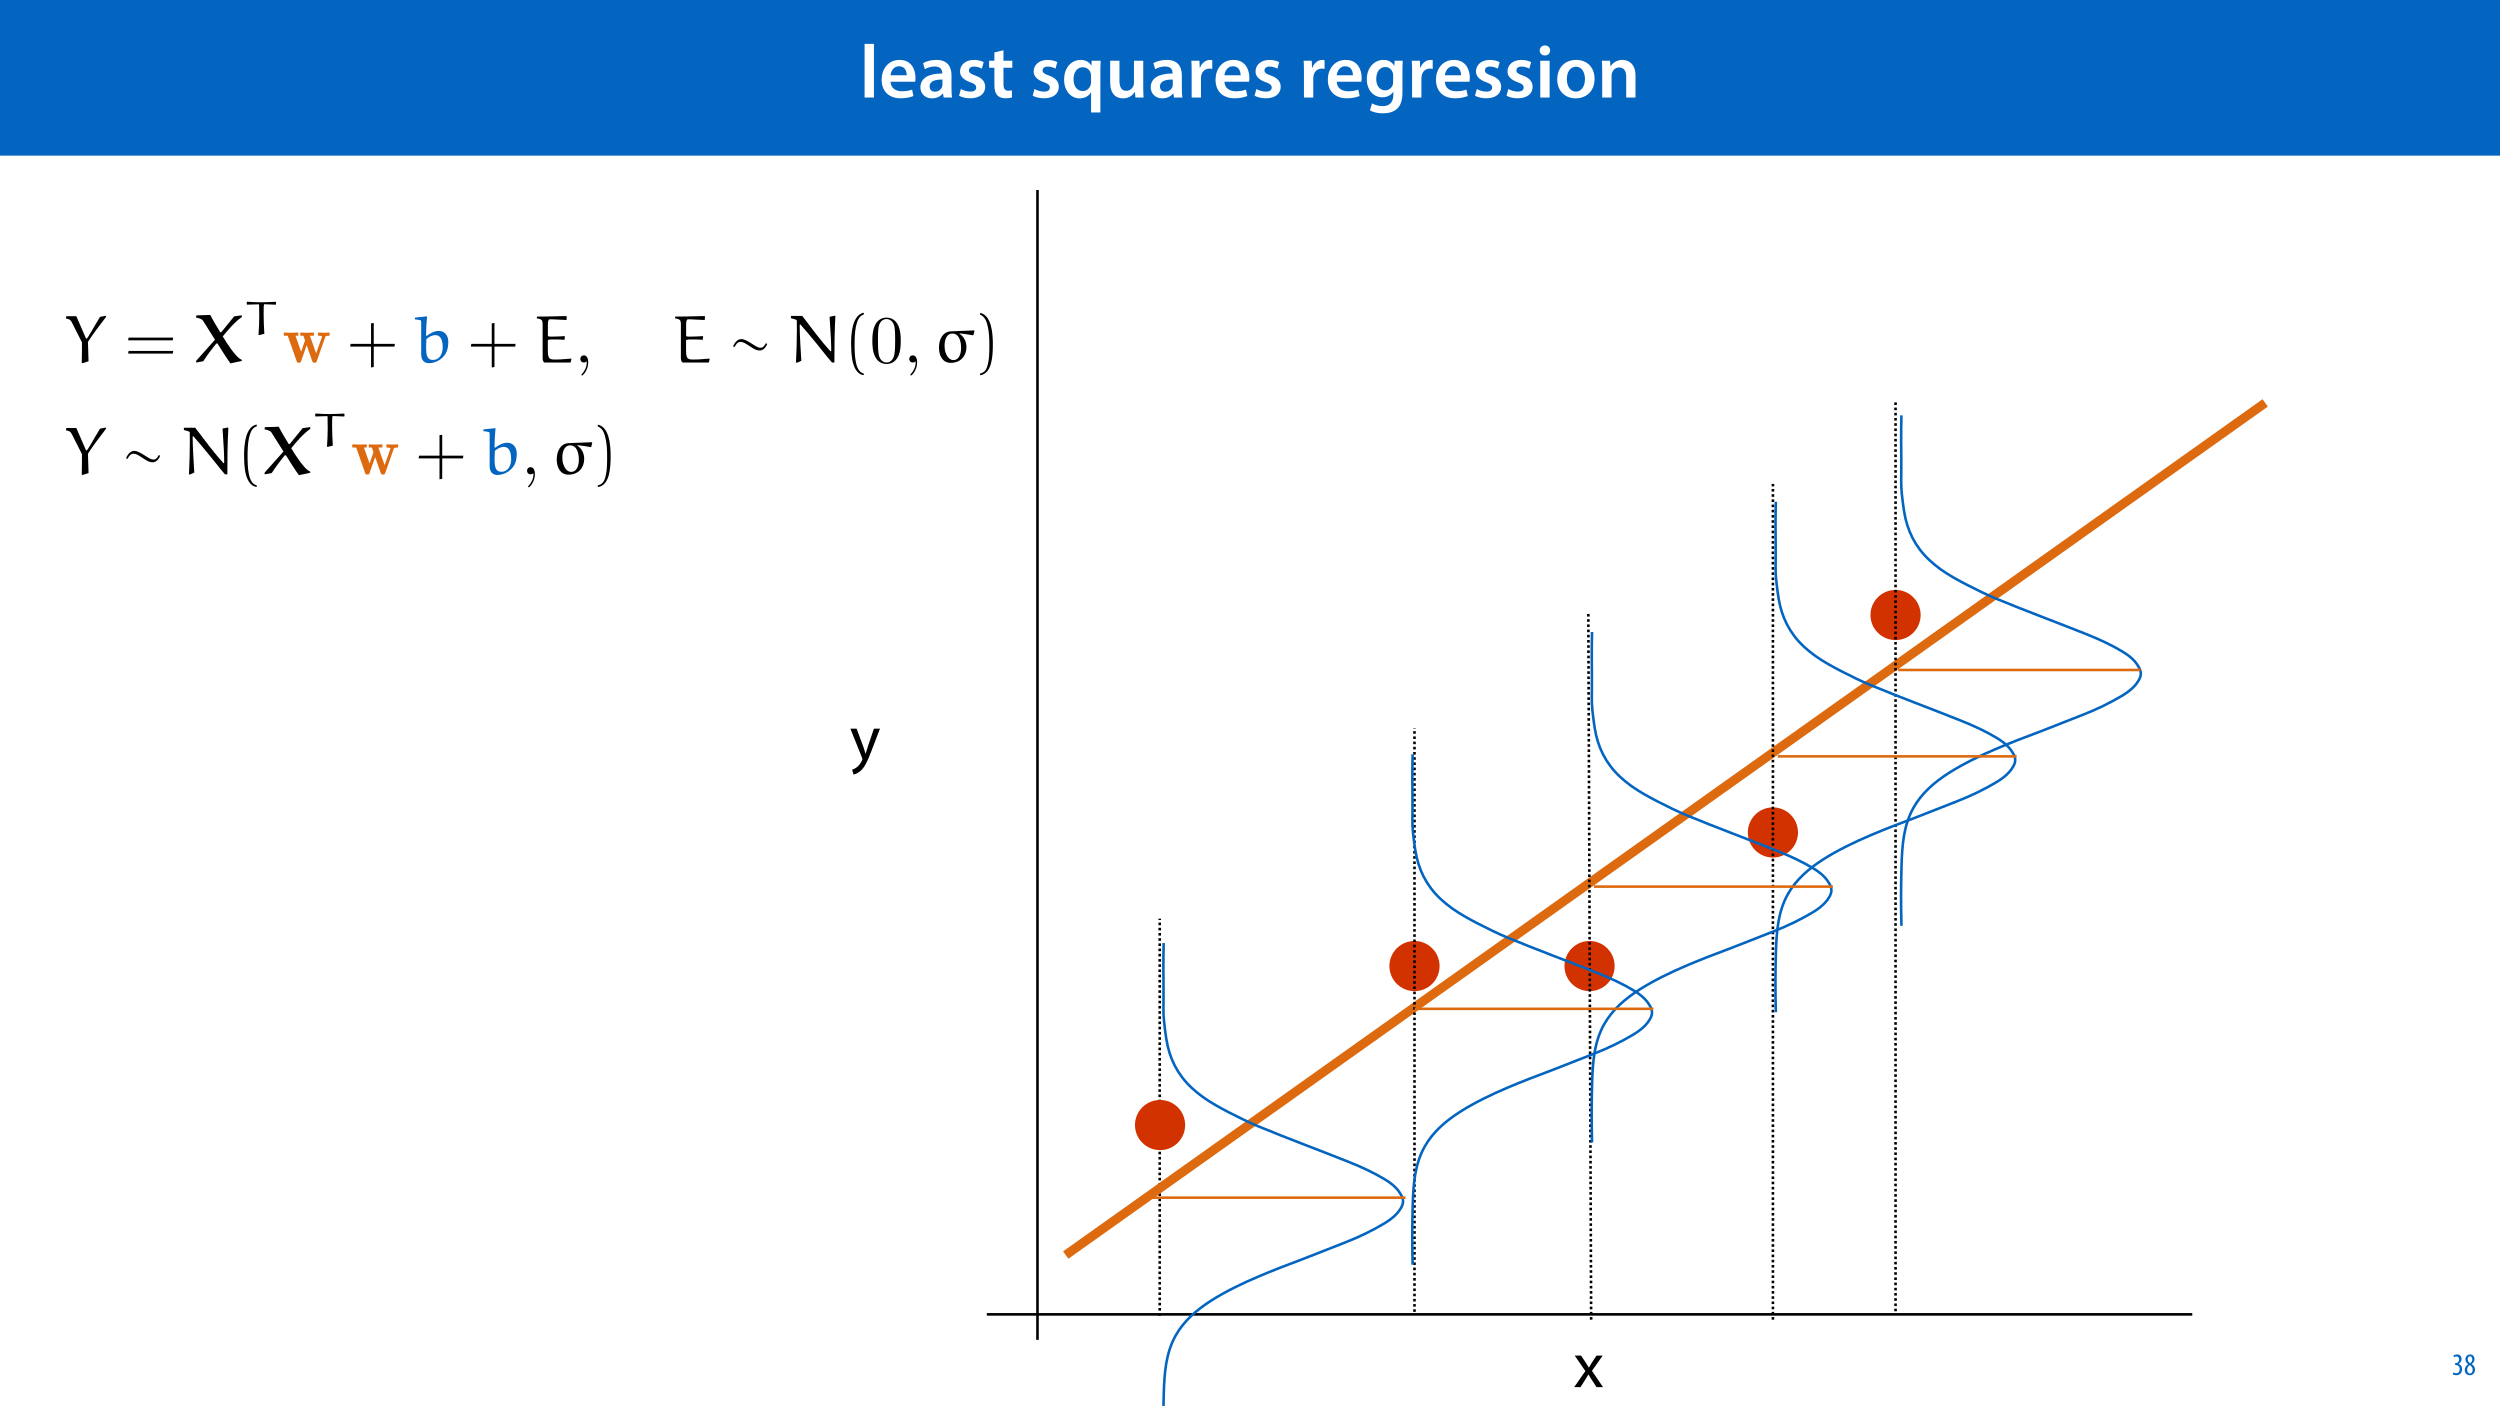 <?xml version="1.0" encoding="UTF-8"?>
<svg xmlns="http://www.w3.org/2000/svg" xmlns:xlink="http://www.w3.org/1999/xlink" width="1920pt" height="1080pt" viewBox="0 0 1920 1080" version="1.1">
<defs>
<g>
<symbol overflow="visible" id="glyph0-0">
<path style="stroke:none;" d="M 0 0 L 29 0 L 29 -40.594 L 0 -40.594 Z M 14.5 -22.906 L 4.641 -37.703 L 24.359 -37.703 Z M 16.234 -20.297 L 26.094 -35.094 L 26.094 -5.516 Z M 4.641 -2.906 L 14.5 -17.688 L 24.359 -2.906 Z M 2.906 -35.094 L 12.766 -20.297 L 2.906 -5.516 Z M 2.906 -35.094 "/>
</symbol>
<symbol overflow="visible" id="glyph0-1">
<path style="stroke:none;" d="M 3.828 0 L 11.016 0 L 11.016 -41.188 L 3.828 -41.188 Z M 3.828 0 "/>
</symbol>
<symbol overflow="visible" id="glyph0-2">
<path style="stroke:none;" d="M 27.781 -12.125 C 27.891 -12.766 28.016 -13.797 28.016 -15.141 C 28.016 -21.344 25 -28.891 15.828 -28.891 C 6.781 -28.891 2.031 -21.516 2.031 -13.688 C 2.031 -5.047 7.422 0.578 16.594 0.578 C 20.641 0.578 24.016 -0.172 26.453 -1.156 L 25.406 -6.094 C 23.266 -5.281 20.875 -4.812 17.578 -4.812 C 13.047 -4.812 9.047 -7.016 8.875 -12.125 Z M 8.875 -17.109 C 9.156 -20.016 11.016 -24.016 15.422 -24.016 C 20.188 -24.016 21.344 -19.719 21.281 -17.109 Z M 8.875 -17.109 "/>
</symbol>
<symbol overflow="visible" id="glyph0-3">
<path style="stroke:none;" d="M 26.156 0 C 25.875 -1.734 25.75 -4.234 25.75 -6.781 L 25.75 -17 C 25.75 -23.141 23.141 -28.891 14.094 -28.891 C 9.625 -28.891 5.969 -27.672 3.891 -26.391 L 5.281 -21.75 C 7.188 -22.969 10.094 -23.844 12.875 -23.844 C 17.859 -23.844 18.625 -20.766 18.625 -18.906 L 18.625 -18.438 C 8.172 -18.5 1.859 -14.906 1.859 -7.766 C 1.859 -3.484 5.047 0.641 10.734 0.641 C 14.391 0.641 17.344 -0.922 19.078 -3.125 L 19.25 -3.125 L 19.719 0 Z M 18.797 -9.922 C 18.797 -9.453 18.734 -8.875 18.562 -8.359 C 17.922 -6.328 15.828 -4.469 12.984 -4.469 C 10.734 -4.469 8.938 -5.734 8.938 -8.531 C 8.938 -12.812 13.75 -13.922 18.797 -13.797 Z M 18.797 -9.922 "/>
</symbol>
<symbol overflow="visible" id="glyph0-4">
<path style="stroke:none;" d="M 2.094 -1.391 C 4.172 -0.234 7.25 0.578 10.672 0.578 C 18.156 0.578 22.156 -3.125 22.156 -8.234 C 22.094 -12.406 19.719 -15.016 14.609 -16.875 C 11.016 -18.156 9.688 -19.031 9.688 -20.828 C 9.688 -22.562 11.078 -23.781 13.625 -23.781 C 16.125 -23.781 18.391 -22.859 19.609 -22.156 L 21 -27.203 C 19.375 -28.078 16.641 -28.891 13.516 -28.891 C 6.953 -28.891 2.844 -25 2.844 -20.016 C 2.781 -16.703 5.109 -13.688 10.609 -11.781 C 14.094 -10.562 15.25 -9.562 15.25 -7.656 C 15.25 -5.797 13.859 -4.531 10.734 -4.531 C 8.172 -4.531 5.109 -5.562 3.484 -6.547 Z M 2.094 -1.391 "/>
</symbol>
<symbol overflow="visible" id="glyph0-5">
<path style="stroke:none;" d="M 5.047 -34.625 L 5.047 -28.25 L 0.984 -28.25 L 0.984 -22.906 L 5.047 -22.906 L 5.047 -9.625 C 5.047 -5.922 5.734 -3.359 7.25 -1.734 C 8.578 -0.297 10.781 0.578 13.391 0.578 C 15.656 0.578 17.516 0.297 18.562 -0.109 L 18.438 -5.562 C 17.812 -5.391 16.875 -5.219 15.656 -5.219 C 12.938 -5.219 12 -7.016 12 -10.438 L 12 -22.906 L 18.797 -22.906 L 18.797 -28.25 L 12 -28.25 L 12 -36.312 Z M 5.047 -34.625 "/>
</symbol>
<symbol overflow="visible" id="glyph0-6">
<path style="stroke:none;" d=""/>
</symbol>
<symbol overflow="visible" id="glyph0-7">
<path style="stroke:none;" d="M 22.734 11.484 L 29.875 11.484 L 29.875 -20.062 C 29.875 -23.031 29.984 -25.688 30.109 -28.25 L 23.203 -28.25 L 23.031 -24.469 L 22.906 -24.531 C 21.406 -27.203 18.625 -28.891 14.672 -28.891 C 8.641 -28.891 2.031 -24.016 2.031 -13.688 C 2.031 -4.875 7.547 0.641 13.859 0.641 C 17.984 0.641 20.938 -1.156 22.625 -3.891 L 22.734 -3.891 Z M 22.734 -11.891 C 22.734 -11.188 22.625 -10.375 22.391 -9.688 C 21.578 -6.844 19.203 -4.984 16.297 -4.984 C 11.781 -4.984 9.281 -8.875 9.281 -14.031 C 9.281 -19.375 11.891 -23.266 16.469 -23.266 C 19.656 -23.266 21.922 -21 22.562 -18.328 C 22.672 -17.812 22.734 -17.172 22.734 -16.594 Z M 22.734 -11.891 "/>
</symbol>
<symbol overflow="visible" id="glyph0-8">
<path style="stroke:none;" d="M 29.109 -28.25 L 21.984 -28.25 L 21.984 -11.188 C 21.984 -10.375 21.812 -9.625 21.578 -8.984 C 20.828 -7.188 18.969 -5.156 16.125 -5.156 C 12.359 -5.156 10.844 -8.172 10.844 -12.875 L 10.844 -28.25 L 3.719 -28.25 L 3.719 -11.656 C 3.719 -2.438 8.406 0.641 13.578 0.641 C 18.625 0.641 21.406 -2.266 22.625 -4.297 L 22.734 -4.297 L 23.078 0 L 29.344 0 C 29.234 -2.312 29.109 -5.109 29.109 -8.469 Z M 29.109 -28.25 "/>
</symbol>
<symbol overflow="visible" id="glyph0-9">
<path style="stroke:none;" d="M 3.828 0 L 10.969 0 L 10.969 -14.609 C 10.969 -15.422 11.078 -16.188 11.188 -16.812 C 11.828 -20.016 14.156 -22.219 17.578 -22.219 C 18.438 -22.219 19.078 -22.094 19.656 -21.984 L 19.656 -28.703 C 19.078 -28.828 18.672 -28.891 17.984 -28.891 C 14.969 -28.891 11.656 -26.859 10.266 -22.859 L 10.031 -22.859 L 9.797 -28.25 L 3.594 -28.25 C 3.766 -25.688 3.828 -22.969 3.828 -19.141 Z M 3.828 0 "/>
</symbol>
<symbol overflow="visible" id="glyph0-10">
<path style="stroke:none;" d="M 23.438 -28.25 L 23.141 -24.469 L 23.031 -24.469 C 21.688 -26.797 19.141 -28.891 14.844 -28.891 C 8.062 -28.891 2.031 -23.266 2.031 -13.984 C 2.031 -5.969 7.016 -0.172 14.031 -0.172 C 17.75 -0.172 20.641 -1.859 22.266 -4.344 L 22.391 -4.344 L 22.391 -1.906 C 22.391 4.172 18.906 6.609 14.266 6.609 C 10.844 6.609 7.828 5.516 6.031 4.469 L 4.469 9.859 C 6.906 11.375 10.734 12.125 14.328 12.125 C 18.219 12.125 22.266 11.312 25.234 8.703 C 28.188 6.031 29.406 1.797 29.406 -4.125 L 29.406 -20.125 C 29.406 -24.016 29.516 -26.328 29.641 -28.25 Z M 22.266 -12.359 C 22.266 -11.547 22.156 -10.562 21.984 -9.797 C 21.172 -7.25 18.844 -5.516 16.188 -5.516 C 11.719 -5.516 9.281 -9.391 9.281 -14.203 C 9.281 -19.953 12.234 -23.438 16.234 -23.438 C 19.25 -23.438 21.281 -21.453 22.047 -18.844 C 22.219 -18.266 22.266 -17.578 22.266 -16.938 Z M 22.266 -12.359 "/>
</symbol>
<symbol overflow="visible" id="glyph0-11">
<path style="stroke:none;" d="M 11.016 0 L 11.016 -28.25 L 3.828 -28.25 L 3.828 0 Z M 7.422 -40.016 C 5.047 -40.016 3.422 -38.344 3.422 -36.141 C 3.422 -33.984 4.984 -32.312 7.359 -32.312 C 9.859 -32.312 11.422 -33.984 11.422 -36.141 C 11.375 -38.344 9.859 -40.016 7.422 -40.016 Z M 7.422 -40.016 "/>
</symbol>
<symbol overflow="visible" id="glyph0-12">
<path style="stroke:none;" d="M 16.641 -28.891 C 8.125 -28.891 2.031 -23.203 2.031 -13.922 C 2.031 -4.875 8.172 0.641 16.188 0.641 C 23.375 0.641 30.688 -4 30.688 -14.391 C 30.688 -22.969 25.062 -28.891 16.641 -28.891 Z M 16.469 -23.656 C 21.344 -23.656 23.312 -18.625 23.312 -14.203 C 23.312 -8.531 20.469 -4.531 16.406 -4.531 C 12.062 -4.531 9.391 -8.641 9.391 -14.094 C 9.391 -18.797 11.422 -23.656 16.469 -23.656 Z M 16.469 -23.656 "/>
</symbol>
<symbol overflow="visible" id="glyph0-13">
<path style="stroke:none;" d="M 3.828 0 L 11.016 0 L 11.016 -16.594 C 11.016 -17.406 11.078 -18.266 11.312 -18.906 C 12.062 -21.047 14.031 -23.078 16.875 -23.078 C 20.766 -23.078 22.266 -20.016 22.266 -15.953 L 22.266 0 L 29.406 0 L 29.406 -16.766 C 29.406 -25.688 24.297 -28.891 19.375 -28.891 C 14.672 -28.891 11.594 -26.219 10.375 -24.016 L 10.203 -24.016 L 9.859 -28.25 L 3.594 -28.25 C 3.766 -25.812 3.828 -23.078 3.828 -19.844 Z M 3.828 0 "/>
</symbol>
<symbol overflow="visible" id="glyph1-0">
<path style="stroke:none;" d="M 0 0 L 12 0 L 12 -16.797 L 0 -16.797 Z M 6 -9.484 L 1.922 -15.594 L 10.078 -15.594 Z M 6.719 -8.406 L 10.797 -14.516 L 10.797 -2.281 Z M 1.922 -1.203 L 6 -7.312 L 10.078 -1.203 Z M 1.203 -14.516 L 5.281 -8.406 L 1.203 -2.281 Z M 1.203 -14.516 "/>
</symbol>
<symbol overflow="visible" id="glyph1-1">
<path style="stroke:none;" d="M 0.672 -0.531 C 1.297 -0.094 2.406 0.188 3.406 0.188 C 6.234 0.188 7.875 -1.875 7.875 -4.422 C 7.875 -6.859 6.531 -8.109 5.141 -8.5 L 5.141 -8.547 C 6.641 -9.266 7.469 -10.625 7.469 -12.188 C 7.469 -14.203 6.219 -15.797 4.016 -15.797 C 2.828 -15.797 1.781 -15.359 1.203 -14.906 L 1.609 -13.516 C 2.109 -13.875 2.781 -14.25 3.547 -14.25 C 4.781 -14.25 5.609 -13.422 5.609 -11.859 C 5.609 -9.938 3.906 -9.094 2.812 -9.078 L 2.453 -9.078 L 2.453 -7.688 L 2.875 -7.688 C 4.75 -7.688 6.031 -6.5 6.031 -4.469 C 6.031 -2.516 4.938 -1.344 3.344 -1.344 C 2.406 -1.344 1.562 -1.703 1.078 -1.984 Z M 0.672 -0.531 "/>
</symbol>
<symbol overflow="visible" id="glyph1-2">
<path style="stroke:none;" d="M 4.562 0.188 C 6.953 0.188 8.562 -1.703 8.562 -4.125 C 8.562 -6 7.516 -7.422 6.078 -8.375 L 6.078 -8.453 C 7.516 -9.438 8.156 -10.75 8.156 -12.125 C 8.156 -13.922 7.062 -15.797 4.828 -15.797 C 2.875 -15.797 1.172 -14.297 1.172 -11.906 C 1.172 -10.578 1.922 -9.219 3.219 -8.328 L 3.234 -8.281 C 1.969 -7.391 0.672 -6 0.672 -3.812 C 0.672 -1.875 1.969 0.188 4.562 0.188 Z M 4.625 -1.172 C 3.281 -1.172 2.5 -2.375 2.5 -4.125 C 2.5 -5.5 3.266 -6.844 4.516 -7.609 C 5.719 -6.812 6.75 -5.812 6.75 -4.016 C 6.75 -2.062 5.781 -1.172 4.625 -1.172 Z M 4.688 -14.422 C 5.812 -14.422 6.438 -13.422 6.438 -11.906 C 6.438 -10.734 5.812 -9.703 4.875 -9.031 C 3.906 -9.641 2.953 -10.438 2.953 -12.031 C 2.953 -13.438 3.641 -14.422 4.688 -14.422 Z M 4.688 -14.422 "/>
</symbol>
<symbol overflow="visible" id="glyph2-0">
<path style="stroke:none;" d="M 0 0 L 25 0 L 25 -35 L 0 -35 Z M 12.5 -19.75 L 4 -32.5 L 21 -32.5 Z M 14 -17.5 L 22.5 -30.25 L 22.5 -4.75 Z M 4 -2.5 L 12.5 -15.25 L 21 -2.5 Z M 2.5 -30.25 L 11 -17.5 L 2.5 -4.75 Z M 2.5 -30.25 "/>
</symbol>
<symbol overflow="visible" id="glyph2-1">
<path style="stroke:none;" d="M 0.453 -24.203 L 9.406 -1.906 C 9.594 -1.344 9.703 -1 9.703 -0.75 C 9.703 -0.5 9.547 -0.156 9.344 0.297 C 8.344 2.547 6.844 4.25 5.656 5.203 C 4.344 6.297 2.906 7 1.797 7.344 L 2.906 11.047 C 4 10.844 6.156 10.094 8.297 8.203 C 11.297 5.594 13.453 1.344 16.594 -6.953 L 23.203 -24.203 L 18.547 -24.203 L 13.75 -10 C 13.156 -8.25 12.656 -6.406 12.203 -4.953 L 12.094 -4.953 C 11.703 -6.406 11.094 -8.297 10.547 -9.906 L 5.25 -24.203 Z M 0.453 -24.203 "/>
</symbol>
<symbol overflow="visible" id="glyph2-2">
<path style="stroke:none;" d="M 0.797 -24.203 L 9 -12.344 L 0.406 0 L 5.25 0 L 8.75 -5.453 C 9.656 -6.906 10.5 -8.203 11.297 -9.656 L 11.406 -9.656 C 12.25 -8.203 13.047 -6.844 14 -5.453 L 17.547 0 L 22.547 0 L 14.047 -12.5 L 22.297 -24.203 L 17.547 -24.203 L 14.156 -19.047 C 13.344 -17.75 12.547 -16.5 11.75 -15.047 L 11.594 -15.047 C 10.797 -16.406 10.047 -17.656 9.156 -19 L 5.703 -24.203 Z M 0.797 -24.203 "/>
</symbol>
<symbol overflow="visible" id="glyph3-0">
<path style="stroke:none;" d=""/>
</symbol>
<symbol overflow="visible" id="glyph3-1">
<path style="stroke:none;" d="M 13.375 -15.484 C 13.375 -10.312 13.375 -5.078 13.219 0.109 L 13.781 0.562 L 18.438 -0.938 L 17.984 -15.859 C 22.281 -22.484 26.109 -27.453 31.859 -34.969 L 31.656 -35.906 L 27.25 -35.031 C 25.391 -32.078 21.031 -24.562 20.625 -23.828 C 19.062 -21.031 17.25 -18.297 17 -18.297 C 16.688 -18.297 16.422 -18.594 16.375 -18.703 L 9.062 -35.547 L 1.547 -35.547 L 1.188 -35.188 L 1.188 -33.734 C 3.266 -33.422 4.453 -33.109 5.641 -30.781 Z M 13.375 -15.484 "/>
</symbol>
<symbol overflow="visible" id="glyph3-2">
<path style="stroke:none;" d="M 1.406 -34.25 L 1.406 -33.156 C 5.859 -32.484 6.266 -32.844 6.266 -31.031 L 6.266 -6.375 C 6.266 -0.625 9.688 0.516 12.328 0.516 C 18.234 0.516 24.297 -3.625 26.109 -9.172 C 26.844 -11.406 27.094 -13.672 27.094 -15.953 C 27.094 -20.312 24.609 -24.25 19.797 -24.25 C 16.266 -24.25 13.266 -22.484 10.516 -20.422 L 10.047 -20.672 C 10.047 -21.25 10.047 -21.812 10.047 -22.391 C 10.047 -26.625 10.359 -30.828 10.781 -35.078 L 10.469 -35.438 L 1.703 -34.5 Z M 10.266 -17.984 C 12.281 -19.734 14.609 -21.031 17.359 -21.031 C 19.328 -21.031 20.562 -19.844 21.25 -18.812 C 21.969 -17.719 22.797 -15.547 22.797 -11.766 C 22.797 -7 20.672 -1.969 15.188 -1.969 C 10.625 -1.969 10.047 -6.016 10.047 -11.859 C 10.047 -13.891 10.156 -16.219 10.266 -17.984 Z M 10.266 -17.984 "/>
</symbol>
<symbol overflow="visible" id="glyph3-3">
<path style="stroke:none;" d="M 23.625 -17.406 L 23.938 -19.891 L 23.625 -20.266 C 20.875 -20.047 17.047 -19.891 14.297 -19.891 C 12.391 -19.891 10.875 -19.734 10.875 -20.625 L 10.875 -29.219 C 10.875 -31.031 11.094 -32.953 12.125 -33.156 L 14.203 -33.156 C 14.562 -33.156 21.453 -32.844 25.031 -32.641 L 25.234 -33 L 25.344 -35.594 C 24.656 -35.641 23.891 -35.641 22.953 -35.641 C 19.281 -35.594 14.047 -35.344 10.422 -35.344 L 2.75 -35.281 L 2.391 -34.922 L 2.438 -33.891 C 4.875 -33.516 6.062 -32.906 6.375 -32.234 C 6.844 -31.188 6.844 -29.641 6.844 -28.906 L 6.844 -3.422 C 6.844 -2.016 7.156 -0.562 8.188 0 L 28.297 0 L 28.969 -2.75 L 28.703 -3 C 20.203 -2.281 19.016 -2.281 16.578 -2.281 C 13.422 -2.281 12.328 -2.594 11.609 -3.938 C 10.875 -5.234 10.828 -7.766 10.828 -9.734 L 10.828 -16.938 C 10.828 -17.875 14.5 -17.719 17.516 -17.719 C 19.531 -17.719 21.609 -17.562 23.625 -17.406 Z M 23.625 -17.406 "/>
</symbol>
<symbol overflow="visible" id="glyph3-4">
<path style="stroke:none;" d="M 36.469 -35.953 L 32.328 -35.125 C 33.422 -19.375 33.578 -14.25 33.578 -8.969 C 33.578 -8.859 33.516 -8.547 33.266 -8.547 C 33.062 -8.547 32.844 -8.812 32.688 -8.969 C 26.625 -15.484 18.234 -26.625 11.344 -35.75 L 2.953 -35.75 L 2.531 -35.391 L 2.75 -33.984 C 7.672 -32.797 7.156 -32.594 7.156 -31.5 C 7.156 -29.281 7.203 -27.047 7.203 -24.812 C 7.203 -16.625 6.938 -8.391 6.531 -0.203 L 7 0.266 L 10.625 -1.297 C 10.047 -10.312 9.375 -21.656 9.375 -28.344 C 9.375 -28.594 9.375 -29.219 9.734 -29.219 C 9.953 -29.219 10.156 -28.969 10.312 -28.75 C 12.844 -25.859 17.156 -20.938 22.438 -14.406 L 30.672 -4.141 C 32.234 -2.172 32.953 -1.344 34.141 0 L 36.016 0 C 36.016 -11.766 36.109 -23.781 36.781 -35.547 Z M 36.469 -35.953 "/>
</symbol>
<symbol overflow="visible" id="glyph4-0">
<path style="stroke:none;" d=""/>
</symbol>
<symbol overflow="visible" id="glyph4-1">
<path style="stroke:none;" d="M 37.094 -17.047 L 37.406 -19.125 L 3.156 -19.125 L 2.797 -17.047 Z M 37.094 -6.844 L 37.406 -8.906 L 3.156 -8.906 L 2.797 -6.844 Z M 37.094 -6.844 "/>
</symbol>
<symbol overflow="visible" id="glyph4-2">
<path style="stroke:none;" d="M 20.516 -14.297 L 20.516 -30.359 L 18.438 -30.047 L 18.438 -14.297 L 2.75 -14.297 L 2.391 -12.234 L 18.438 -12.234 L 18.438 3.828 L 20.516 3.469 L 20.516 -12.234 L 36.469 -12.234 L 36.734 -14.297 Z M 20.516 -14.297 "/>
</symbol>
<symbol overflow="visible" id="glyph4-3">
<path style="stroke:none;" d="M 15.594 8.453 C 8.906 7.156 8.547 -5.438 8.547 -14.203 C 8.547 -22.016 9.016 -35.188 15.594 -36.844 L 15.594 -38.234 C 10.203 -37.312 7.875 -31.391 6.891 -26.422 C 6.109 -22.531 5.859 -18.5 5.859 -14.5 C 5.859 -10.312 6.062 -6.109 6.781 -1.969 C 7.672 2.953 10.156 9.219 15.594 9.688 Z M 15.594 8.453 "/>
</symbol>
<symbol overflow="visible" id="glyph4-4">
<path style="stroke:none;" d="M 4.453 -36.734 C 8.656 -35.234 9.844 -30.359 10.625 -26.469 C 11.406 -22.484 11.609 -18.344 11.609 -14.297 C 11.609 -8.391 11.703 -2.078 9.844 3.469 C 8.812 6.578 6.844 7.922 4.453 8.547 L 4.453 9.797 C 13.734 8.594 14.297 -5.234 14.297 -14.094 C 14.297 -22.75 13.219 -36.328 4.453 -38.141 Z M 4.453 -36.734 "/>
</symbol>
<symbol overflow="visible" id="glyph5-0">
<path style="stroke:none;" d=""/>
</symbol>
<symbol overflow="visible" id="glyph5-1">
<path style="stroke:none;" d="M 20.719 -23.219 L 20 -23.219 C 17.359 -27.516 14.656 -31.969 12.328 -36.531 L 1.922 -36.219 L 1.5 -35.75 L 1.5 -34.5 C 3.422 -34.047 5.641 -33.578 6.625 -32.281 L 15.953 -17.516 L 1.5 -1.297 L 1.5 0.047 L 6.938 -0.984 C 9.641 -5.188 14.406 -11.609 17 -14.609 L 17.828 -14.609 C 21.031 -9.438 25.391 -2.594 27.828 0.672 L 36.531 -1.188 L 36.531 -2.125 C 33.984 -2.844 30.469 -7.312 28.297 -10.312 C 25.953 -13.469 23.891 -16.734 21.922 -20.047 C 26.062 -25.125 31.25 -31.297 36.531 -34.875 L 36.531 -36.266 L 30.672 -35.438 Z M 20.719 -23.219 "/>
</symbol>
<symbol overflow="visible" id="glyph6-0">
<path style="stroke:none;" d=""/>
</symbol>
<symbol overflow="visible" id="glyph6-1">
<path style="stroke:none;" d="M 24.625 -24.984 L 24.328 -25.234 C 20.75 -25.094 16.688 -24.875 13.641 -24.875 C 6.375 -24.875 6.344 -25.172 2.469 -25.281 L 2.172 -25.016 L 2.172 -23.281 L 2.531 -23.031 C 7.078 -23.172 10.297 -23.281 11.281 -23.281 C 11.5 -23.281 11.641 -23.203 11.641 -23.062 C 11.719 -21.984 11.75 -16.75 11.75 -13.781 C 11.75 -9.172 11.531 -4.562 11.203 0.031 L 11.562 0.359 L 15.672 -0.609 C 15.375 -5 15.125 -11.5 15.125 -15.891 C 15.125 -20.312 15.125 -23.359 15.672 -23.359 C 16.531 -23.359 17.406 -23.281 24.297 -23 L 24.625 -23.25 Z M 24.625 -24.984 "/>
</symbol>
<symbol overflow="visible" id="glyph7-0">
<path style="stroke:none;" d=""/>
</symbol>
<symbol overflow="visible" id="glyph7-1">
<path style="stroke:none;" d="M 32.844 -19.375 C 33.156 -20.203 33.266 -20.562 36.266 -20.562 L 36.266 -23 C 35.031 -22.906 33.516 -22.844 32.281 -22.844 C 30.781 -22.844 28.547 -22.953 27.312 -23 L 27.312 -20.562 C 28.234 -20.562 29.328 -20.562 30.469 -20.047 L 30.266 -19.281 L 25.906 -7 L 21.141 -20.562 L 24.203 -20.562 L 24.203 -23 C 22.641 -22.953 19.844 -22.844 18.391 -22.844 C 16.844 -22.844 15.281 -22.906 13.734 -23 L 13.734 -20.562 L 16.109 -20.562 C 17 -18.078 17.359 -17.047 17.359 -16.938 C 17.359 -16.891 17.203 -16.422 17.156 -16.328 L 14.359 -8.297 L 10.047 -20.562 L 12.234 -20.562 L 12.234 -23 C 10.781 -22.953 7.766 -22.844 6.578 -22.844 C 5.125 -22.844 2.594 -22.953 1.094 -23 L 1.094 -20.562 L 4.094 -20.562 L 10.875 -1.188 C 11.188 -0.312 11.406 0.203 12.641 0.203 C 13.938 0.203 14.141 -0.312 14.406 -1.094 L 18.656 -13.266 L 22.906 -1.141 C 23.312 0.109 23.891 0.203 24.719 0.203 C 25.547 0.203 26.062 0.047 26.469 -1.141 Z M 32.844 -19.375 "/>
</symbol>
<symbol overflow="visible" id="glyph8-0">
<path style="stroke:none;" d=""/>
</symbol>
<symbol overflow="visible" id="glyph8-1">
<path style="stroke:none;" d="M 10.516 -0.047 C 10.516 -3.375 9.281 -5.484 7.203 -5.484 C 5.391 -5.484 4.453 -4.094 4.453 -2.75 C 4.453 -1.406 5.344 0 7.203 0 C 8.031 0 8.656 -0.312 9.172 -0.719 L 9.281 -0.828 C 9.328 -0.828 9.375 -0.781 9.375 -0.047 C 9.375 3.266 7.922 6.422 5.641 8.859 C 5.344 9.172 5.281 9.219 5.281 9.438 C 5.281 9.797 5.547 10 5.797 10 C 6.422 10 10.516 5.906 10.516 -0.047 Z M 10.516 -0.047 "/>
</symbol>
<symbol overflow="visible" id="glyph8-2">
<path style="stroke:none;" d="M 23.828 -16.578 C 23.828 -20.719 23.578 -24.875 21.766 -28.703 C 19.375 -33.672 15.125 -34.5 12.953 -34.5 C 9.844 -34.5 6.062 -33.156 3.938 -28.344 C 2.281 -24.766 2.016 -20.719 2.016 -16.578 C 2.016 -12.688 2.234 -8.031 4.359 -4.094 C 6.578 0.109 10.359 1.141 12.906 1.141 C 15.703 1.141 19.641 0.047 21.922 -4.875 C 23.578 -8.453 23.828 -12.484 23.828 -16.578 Z M 12.906 0 C 10.875 0 7.828 -1.297 6.891 -6.266 C 6.328 -9.375 6.328 -14.141 6.328 -17.203 C 6.328 -20.516 6.328 -23.938 6.734 -26.734 C 7.719 -32.906 11.609 -33.375 12.906 -33.375 C 14.609 -33.375 18.031 -32.438 19.016 -27.312 C 19.531 -24.406 19.531 -20.469 19.531 -17.203 C 19.531 -13.312 19.531 -9.797 18.969 -6.469 C 18.188 -1.547 15.234 0 12.906 0 Z M 12.906 0 "/>
</symbol>
<symbol overflow="visible" id="glyph9-0">
<path style="stroke:none;" d=""/>
</symbol>
<symbol overflow="visible" id="glyph9-1">
<path style="stroke:none;" d="M 14.562 -15.078 C 12.438 -16.375 9.844 -17.984 7.562 -17.984 C 4.5 -17.984 2.641 -15.438 1.141 -12.438 L 2.281 -11.812 C 3.781 -14.562 4.875 -15.797 6.938 -15.797 C 8.453 -15.797 9.844 -15.125 11.094 -14.359 L 16.219 -11.094 C 17.828 -10.047 19.688 -9.219 21.656 -9.219 C 24.5 -9.219 26.422 -11.766 27.453 -14.25 L 26.375 -14.812 C 25.344 -12.906 24.297 -11.344 22.234 -11.344 C 20.828 -11.344 19.531 -11.969 18.391 -12.688 Z M 14.562 -15.078 "/>
</symbol>
<symbol overflow="visible" id="glyph10-0">
<path style="stroke:none;" d=""/>
</symbol>
<symbol overflow="visible" id="glyph10-1">
<path style="stroke:none;" d="M 13.516 -23.938 C 7 -23.672 4.25 -17.562 4.25 -11.453 C 4.25 -5.797 6.625 0.266 13.312 0.266 C 20.828 0.266 25.344 -4.969 25.344 -11.812 C 25.344 -16.109 23.516 -19.734 20.047 -22.078 L 20.109 -22.391 C 23.516 -21.969 27.094 -21.547 30.406 -20.875 L 30.781 -21.188 L 31.5 -24.141 L 31.25 -24.656 Z M 14.5 -22.234 C 19.891 -22.234 21.25 -15.906 21.25 -11.188 C 21.25 -7.609 20.203 -1.859 15.234 -1.859 C 12.125 -1.859 10.047 -5.281 9.281 -7.766 C 8.703 -9.531 8.547 -11.297 8.547 -13.109 C 8.547 -16.938 9.953 -22.234 14.5 -22.234 Z M 14.5 -22.234 "/>
</symbol>
</g>
<clipPath id="clip1">
  <path d="M 1458.012 317.969 L 1646.145 317.969 L 1646.145 712.047 L 1458.012 712.047 Z M 1458.012 317.969 "/>
</clipPath>
<clipPath id="clip2">
  <path d="M 1456.789 513 L 1644.926 513 L 1644.926 516 L 1456.789 516 Z M 1456.789 513 "/>
</clipPath>
<clipPath id="clip3">
  <path d="M 891.414 723.242 L 1079.547 723.242 L 1079.547 1080 L 891.414 1080 Z M 891.414 723.242 "/>
</clipPath>
<clipPath id="clip4">
  <path d="M 882.195 918 L 1080.469 918 L 1080.469 921 L 882.195 921 Z M 882.195 918 "/>
</clipPath>
<clipPath id="clip5">
  <path d="M 1361.547 384.332 L 1549.68 384.332 L 1549.68 778.41 L 1361.547 778.41 Z M 1361.547 384.332 "/>
</clipPath>
<clipPath id="clip6">
  <path d="M 1364.324 579 L 1549.77 579 L 1549.77 582 L 1364.324 582 Z M 1364.324 579 "/>
</clipPath>
<clipPath id="clip7">
  <path d="M 1220.402 484.348 L 1408.535 484.348 L 1408.535 878.426 L 1220.402 878.426 Z M 1220.402 484.348 "/>
</clipPath>
<clipPath id="clip8">
  <path d="M 1223.18 679 L 1408.625 679 L 1408.625 682 L 1223.18 682 Z M 1223.18 679 "/>
</clipPath>
<clipPath id="clip9">
  <path d="M 1082.613 578.227 L 1270.746 578.227 L 1270.746 972.305 L 1082.613 972.305 Z M 1082.613 578.227 "/>
</clipPath>
<clipPath id="clip10">
  <path d="M 1085.391 773 L 1270.836 773 L 1270.836 776 L 1085.391 776 Z M 1085.391 773 "/>
</clipPath>
<clipPath id="clip11">
  <path d="M 189 231.066 L 212 231.066 L 212 258 L 189 258 Z M 189 231.066 "/>
</clipPath>
<clipPath id="clip12">
  <path d="M 752 240 L 762.973 240 L 762.973 289 L 752 289 Z M 752 240 "/>
</clipPath>
</defs>
<g id="surface1">
<rect x="0" y="0" width="1920" height="1080" style="fill:rgb(100%,100%,100%);fill-opacity:1;stroke:none;"/>
<path style="fill:none;stroke-width:2;stroke-linecap:butt;stroke-linejoin:miter;stroke:rgb(0%,0%,0%);stroke-opacity:1;stroke-dasharray:2,2;stroke-miterlimit:4;" d="M -0.001 -0.001 L 305.019 -0.001 " transform="matrix(0,-1,1,0,890.665,1010.542)"/>
<path style=" stroke:none;fill-rule:nonzero;fill:rgb(1.176%,39.607%,75.294%);fill-opacity:1;" d="M 0 119.531 L 1920 119.531 L 1920 0 L 0 0 Z M 0 119.531 "/>
<g style="fill:rgb(100%,100%,100%);fill-opacity:1;">
  <use xlink:href="#glyph0-1" x="660.169" y="74.9"/>
  <use xlink:href="#glyph0-2" x="675.075" y="74.9"/>
  <use xlink:href="#glyph0-3" x="705.003" y="74.9"/>
  <use xlink:href="#glyph0-4" x="734.467" y="74.9"/>
  <use xlink:href="#glyph0-5" x="758.653" y="74.9"/>
  <use xlink:href="#glyph0-6" x="779.011" y="74.9"/>
  <use xlink:href="#glyph0-4" x="791.017" y="74.9"/>
  <use xlink:href="#glyph0-7" x="815.203" y="74.9"/>
  <use xlink:href="#glyph0-8" x="848.901" y="74.9"/>
  <use xlink:href="#glyph0-3" x="881.903" y="74.9"/>
  <use xlink:href="#glyph0-9" x="911.367" y="74.9"/>
</g>
<g style="fill:rgb(100%,100%,100%);fill-opacity:1;">
  <use xlink:href="#glyph0-2" x="931.493" y="74.9"/>
  <use xlink:href="#glyph0-4" x="961.421" y="74.9"/>
  <use xlink:href="#glyph0-6" x="985.607" y="74.9"/>
  <use xlink:href="#glyph0-9" x="997.613" y="74.9"/>
</g>
<g style="fill:rgb(100%,100%,100%);fill-opacity:1;">
  <use xlink:href="#glyph0-2" x="1017.739" y="74.9"/>
  <use xlink:href="#glyph0-10" x="1047.667" y="74.9"/>
</g>
<g style="fill:rgb(100%,100%,100%);fill-opacity:1;">
  <use xlink:href="#glyph0-9" x="1080.669" y="74.9"/>
</g>
<g style="fill:rgb(100%,100%,100%);fill-opacity:1;">
  <use xlink:href="#glyph0-2" x="1100.795" y="74.9"/>
  <use xlink:href="#glyph0-4" x="1130.723" y="74.9"/>
  <use xlink:href="#glyph0-4" x="1154.909" y="74.9"/>
  <use xlink:href="#glyph0-11" x="1179.095" y="74.9"/>
  <use xlink:href="#glyph0-12" x="1193.943" y="74.9"/>
  <use xlink:href="#glyph0-13" x="1226.655" y="74.9"/>
</g>
<g style="fill:rgb(1.176%,39.607%,75.294%);fill-opacity:1;">
  <use xlink:href="#glyph1-1" x="1883.02" y="1056"/>
  <use xlink:href="#glyph1-2" x="1892.26" y="1056"/>
</g>
<g style="fill:rgb(0%,0%,0%);fill-opacity:1;">
  <use xlink:href="#glyph2-1" x="652.623" y="583.797"/>
</g>
<g style="fill:rgb(0%,0%,0%);fill-opacity:1;">
  <use xlink:href="#glyph2-2" x="1208.567" y="1065.3"/>
</g>
<path style="fill:none;stroke-width:2;stroke-linecap:butt;stroke-linejoin:miter;stroke:rgb(0%,0%,0%);stroke-opacity:1;stroke-miterlimit:4;" d="M 0 -0.001 L 883.102 -0.001 " transform="matrix(0,-1,1,0,796.782,1029)"/>
<path style="fill:none;stroke-width:2;stroke-linecap:butt;stroke-linejoin:miter;stroke:rgb(0%,0%,0%);stroke-opacity:1;stroke-miterlimit:4;" d="M -0.001 0.001 L 925.788 0.001 " transform="matrix(1,0,0,1,757.888,1009.433)"/>
<path style="fill:none;stroke-width:7;stroke-linecap:butt;stroke-linejoin:miter;stroke:rgb(87.059%,41.568%,6.274%);stroke-opacity:1;stroke-miterlimit:4;" d="M 0.001 -0 L 1130.325 0.001 " transform="matrix(0.815,-0.579,0.579,0.815,818.461,963.876)"/>
<path style=" stroke:none;fill-rule:nonzero;fill:rgb(82.353%,19.608%,0%);fill-opacity:1;" d="M 1099.953 728.309 C 1107.477 735.832 1107.477 748.031 1099.953 755.555 C 1092.43 763.078 1080.23 763.078 1072.707 755.555 C 1065.184 748.031 1065.184 735.832 1072.707 728.309 C 1080.23 720.785 1092.43 720.785 1099.953 728.309 Z M 1099.953 728.309 "/>
<path style=" stroke:none;fill-rule:nonzero;fill:rgb(82.353%,19.608%,0%);fill-opacity:1;" d="M 1375.223 625.703 C 1382.746 633.227 1382.746 645.426 1375.223 652.949 C 1367.699 660.473 1355.5 660.473 1347.977 652.949 C 1340.453 645.426 1340.453 633.227 1347.977 625.703 C 1355.5 618.18 1367.699 618.18 1375.223 625.703 Z M 1375.223 625.703 "/>
<path style=" stroke:none;fill-rule:nonzero;fill:rgb(82.353%,19.608%,0%);fill-opacity:1;" d="M 1234.406 728.309 C 1241.93 735.832 1241.93 748.031 1234.406 755.555 C 1226.883 763.078 1214.684 763.078 1207.16 755.555 C 1199.637 748.031 1199.637 735.832 1207.16 728.309 C 1214.684 720.785 1226.883 720.785 1234.406 728.309 Z M 1234.406 728.309 "/>
<path style=" stroke:none;fill-rule:nonzero;fill:rgb(82.353%,19.608%,0%);fill-opacity:1;" d="M 1469.406 458.703 C 1476.93 466.227 1476.93 478.426 1469.406 485.949 C 1461.883 493.473 1449.684 493.473 1442.16 485.949 C 1434.637 478.426 1434.637 466.227 1442.16 458.703 C 1449.684 451.18 1461.883 451.18 1469.406 458.703 Z M 1469.406 458.703 "/>
<path style=" stroke:none;fill-rule:nonzero;fill:rgb(82.353%,19.608%,0%);fill-opacity:1;" d="M 904.555 850.41 C 912.078 857.934 912.078 870.133 904.555 877.656 C 897.031 885.18 884.832 885.18 877.309 877.656 C 869.785 870.133 869.785 857.934 877.309 850.41 C 884.832 842.887 897.031 842.887 904.555 850.41 Z M 904.555 850.41 "/>
<path style="fill:none;stroke-width:2;stroke-linecap:butt;stroke-linejoin:miter;stroke:rgb(0%,0%,0%);stroke-opacity:1;stroke-dasharray:2,2;stroke-miterlimit:4;" d="M -0 -0.002 L 699.953 -0.002 " transform="matrix(0,-1,1,0,1455.783,1007.039)"/>
<path style="fill:none;stroke-width:2;stroke-linecap:butt;stroke-linejoin:miter;stroke:rgb(0%,0%,0%);stroke-opacity:1;stroke-dasharray:2,2;stroke-miterlimit:4;" d="M -0.001 -0.001 L 641.882 -0.001 " transform="matrix(0,-1,1,0,1361.599,1013.527)"/>
<path style="fill:none;stroke-width:2;stroke-linecap:butt;stroke-linejoin:miter;stroke:rgb(0%,0%,0%);stroke-opacity:1;stroke-dasharray:2,2;stroke-miterlimit:4;" d="M -0.001 -0 L 543.196 0.002 " transform="matrix(-0.004,-1,1,-0.004,1222,1013.527)"/>
<path style="fill:none;stroke-width:2;stroke-linecap:butt;stroke-linejoin:miter;stroke:rgb(0%,0%,0%);stroke-opacity:1;stroke-dasharray:2,2;stroke-miterlimit:4;" d="M -0.001 -0.002 L 448.363 -0.002 " transform="matrix(0,-1,1,0,1086.33,1007.527)"/>
<g clip-path="url(#clip1)" clip-rule="nonzero">
<path style="fill:none;stroke-width:2;stroke-linecap:butt;stroke-linejoin:miter;stroke:rgb(1.176%,39.607%,75.294%);stroke-opacity:1;stroke-miterlimit:4;" d="M 0.001 183.84 C 6.779 184.016 13.49 184.094 20.146 184.067 C 28.279 184.032 36.341 183.852 44.357 183.961 C 47.943 184.008 51.529 184.114 55.111 183.946 C 58.267 183.797 61.416 183.438 64.56 183.059 C 71.205 182.258 77.83 181.379 84.302 179.348 C 91.056 177.231 97.294 174.055 102.951 169.786 C 105.826 167.618 108.541 165.172 111.08 162.461 C 113.611 159.743 116.013 156.825 118.263 153.7 C 122.759 147.442 126.595 140.395 130.322 133.172 C 134.041 125.961 137.681 118.551 140.857 110.911 C 145.544 99.637 150.119 87.864 154.603 76.27 C 156.837 70.489 159.048 64.754 161.236 59.145 C 163.498 53.348 165.736 47.676 167.9 42.192 C 171.998 31.805 176.587 22.082 181.466 14.028 C 183.56 10.575 185.935 7.317 188.736 4.829 C 190.048 3.665 191.494 2.645 192.998 1.758 C 194.544 0.848 196.205 0.04 198.197 0 C 200.353 -0.043 202.154 0.821 203.794 1.805 C 205.298 2.704 206.72 3.77 208.033 4.993 C 210.826 7.59 213.31 11.008 215.521 14.715 C 220.611 23.258 225.716 33.575 229.884 44.336 C 231.626 48.833 233.447 53.415 235.283 58.055 C 237.771 64.34 240.302 70.704 242.755 77.129 C 244.931 82.832 247.052 88.586 249.263 94.262 C 251.396 99.723 253.611 105.106 255.826 110.399 C 258.548 116.911 261.494 123.34 264.623 129.571 C 267.744 135.793 271.052 141.817 274.646 147.438 C 278.24 153.051 282.134 158.274 286.505 162.864 C 290.908 167.481 295.787 171.458 301.291 174.559 C 315.095 182.333 330.712 183.309 345.923 183.77 C 361.037 184.231 376.365 184.25 392.025 183.84 " transform="matrix(0,1,-1,0,1644.145,318.995)"/>
</g>
<g clip-path="url(#clip2)" clip-rule="nonzero">
<path style="fill:none;stroke-width:2;stroke-linecap:butt;stroke-linejoin:miter;stroke:rgb(87.059%,41.568%,6.274%);stroke-opacity:1;stroke-miterlimit:4;" d="M -0.002 0.001 L 186.135 0.001 " transform="matrix(1,0,0,1,1457.791,514.542)"/>
</g>
<g clip-path="url(#clip3)" clip-rule="nonzero">
<path style="fill:none;stroke-width:2;stroke-linecap:butt;stroke-linejoin:miter;stroke:rgb(1.176%,39.607%,75.294%);stroke-opacity:1;stroke-miterlimit:4;" d="M -0.001 183.84 C 6.776 184.016 13.491 184.094 20.147 184.067 C 28.276 184.035 36.343 183.852 44.354 183.961 C 47.94 184.008 51.526 184.113 55.108 183.945 C 58.269 183.797 61.417 183.442 64.562 183.059 C 71.206 182.258 77.831 181.379 84.304 179.348 C 91.058 177.231 97.296 174.055 102.952 169.785 C 105.827 167.617 108.542 165.172 111.077 162.461 C 113.612 159.742 116.015 156.824 118.261 153.699 C 122.761 147.445 126.593 140.395 130.323 133.172 C 134.042 125.961 137.679 118.551 140.858 110.91 C 145.546 99.637 150.12 87.863 154.601 76.27 C 156.835 70.488 159.046 64.754 161.237 59.145 C 163.499 53.348 165.733 47.676 167.897 42.192 C 171.995 31.805 176.589 22.082 181.468 14.027 C 183.562 10.574 185.933 7.317 188.737 4.832 C 190.05 3.664 191.495 2.645 192.999 1.758 C 194.546 0.848 196.206 0.039 198.194 0 C 200.354 -0.043 202.155 0.824 203.796 1.805 C 205.3 2.703 206.718 3.77 208.034 4.992 C 210.827 7.59 213.312 11.008 215.522 14.715 C 220.608 23.258 225.718 33.574 229.886 44.336 C 231.628 48.832 233.444 53.414 235.284 58.055 C 237.769 64.34 240.3 70.703 242.753 77.129 C 244.933 82.832 247.05 88.586 249.265 94.262 C 251.394 99.723 253.608 105.109 255.823 110.399 C 258.55 116.91 261.491 123.34 264.62 129.574 C 267.741 135.793 271.05 141.817 274.647 147.438 C 278.237 153.051 282.132 158.274 286.507 162.863 C 290.905 167.481 295.788 171.457 301.292 174.559 C 315.093 182.332 330.71 183.309 345.925 183.774 C 361.034 184.234 376.362 184.25 392.026 183.84 " transform="matrix(0,1,-1,0,1077.547,724.267)"/>
</g>
<g clip-path="url(#clip4)" clip-rule="nonzero">
<path style="fill:none;stroke-width:2;stroke-linecap:butt;stroke-linejoin:miter;stroke:rgb(87.059%,41.568%,6.274%);stroke-opacity:1;stroke-miterlimit:4;" d="M 0.002 -0.002 L 196.275 -0.002 " transform="matrix(1,0,0,1,883.193,919.814)"/>
</g>
<g clip-path="url(#clip5)" clip-rule="nonzero">
<path style="fill:none;stroke-width:2;stroke-linecap:butt;stroke-linejoin:miter;stroke:rgb(1.176%,39.607%,75.294%);stroke-opacity:1;stroke-miterlimit:4;" d="M 0.001 183.84 C 6.778 184.016 13.489 184.094 20.15 184.067 C 28.278 184.035 36.341 183.852 44.357 183.961 C 47.942 184.008 51.528 184.114 55.11 183.946 C 58.271 183.797 61.415 183.442 64.56 183.059 C 71.204 182.258 77.833 181.379 84.302 179.348 C 91.056 177.231 97.294 174.055 102.95 169.785 C 105.825 167.618 108.544 165.172 111.079 162.461 C 113.61 159.743 116.013 156.825 118.263 153.7 C 122.759 147.446 126.595 140.395 130.321 133.172 C 134.04 125.961 137.681 118.551 140.857 110.91 C 145.548 99.637 150.118 87.864 154.603 76.27 C 156.837 70.489 159.048 64.754 161.235 59.145 C 163.497 53.348 165.735 47.676 167.9 42.192 C 171.997 31.805 176.587 22.082 181.466 14.028 C 183.56 10.575 185.935 7.317 188.735 4.832 C 190.048 3.664 191.493 2.645 193.001 1.758 C 194.544 0.848 196.204 0.039 198.196 0 C 200.357 -0.043 202.153 0.825 203.794 1.805 C 205.298 2.703 206.72 3.77 208.032 4.992 C 210.825 7.59 213.31 11.008 215.521 14.715 C 220.61 23.258 225.716 33.575 229.884 44.336 C 231.63 48.832 233.446 53.414 235.282 58.055 C 237.771 64.34 240.302 70.703 242.755 77.129 C 244.931 82.832 247.052 88.586 249.267 94.262 C 251.396 99.723 253.61 105.11 255.825 110.399 C 258.548 116.91 261.493 123.34 264.622 129.575 C 267.743 135.793 271.052 141.817 274.646 147.438 C 278.239 153.051 282.134 158.274 286.505 162.864 C 290.907 167.481 295.786 171.457 301.29 174.559 C 315.095 182.332 330.712 183.309 345.927 183.774 C 361.036 184.235 376.364 184.25 392.025 183.84 " transform="matrix(0,1,-1,0,1547.68,385.358)"/>
</g>
<g clip-path="url(#clip6)" clip-rule="nonzero">
<path style="fill:none;stroke-width:2;stroke-linecap:butt;stroke-linejoin:miter;stroke:rgb(87.059%,41.568%,6.274%);stroke-opacity:1;stroke-miterlimit:4;" d="M -0.002 0 L 183.444 0 " transform="matrix(1,0,0,1,1365.326,580.906)"/>
</g>
<g clip-path="url(#clip7)" clip-rule="nonzero">
<path style="fill:none;stroke-width:2;stroke-linecap:butt;stroke-linejoin:miter;stroke:rgb(1.176%,39.607%,75.294%);stroke-opacity:1;stroke-miterlimit:4;" d="M 0 183.843 C 6.778 184.014 13.488 184.093 20.149 184.065 C 28.278 184.034 36.34 183.854 44.356 183.96 C 47.942 184.011 51.528 184.112 55.11 183.944 C 58.27 183.8 61.418 183.44 64.563 183.061 C 71.203 182.257 77.832 181.378 84.305 179.346 C 91.055 177.229 97.293 174.054 102.949 169.788 C 105.824 167.616 108.543 165.175 111.078 162.46 C 113.61 159.745 116.016 156.823 118.262 153.698 C 122.758 147.444 126.594 140.397 130.321 133.171 C 134.039 125.96 137.68 118.554 140.86 110.909 C 145.547 99.636 150.121 87.862 154.602 76.268 C 156.836 70.491 159.047 64.753 161.235 59.143 C 163.496 53.346 165.735 47.675 167.899 42.19 C 171.996 31.804 176.586 22.081 181.465 14.03 C 183.559 10.573 185.934 7.315 188.735 4.831 C 190.051 3.667 191.492 2.643 193 1.757 C 194.543 0.85 196.203 0.042 198.196 0.003 C 200.356 -0.04 202.153 0.823 203.793 1.804 C 205.297 2.702 206.719 3.772 208.035 4.991 C 210.828 7.589 213.309 11.007 215.52 14.718 C 220.61 23.257 225.719 33.573 229.887 44.335 C 231.629 48.835 233.446 53.413 235.281 58.054 C 237.77 64.339 240.301 70.702 242.754 77.128 C 244.93 82.831 247.051 88.589 249.266 94.264 C 251.395 99.725 253.61 105.108 255.824 110.397 C 258.551 116.913 261.492 123.339 264.621 129.573 C 267.742 135.792 271.051 141.819 274.645 147.436 C 278.238 153.054 282.133 158.276 286.508 162.866 C 290.906 167.483 295.785 171.46 301.293 174.557 C 315.094 182.331 330.711 183.307 345.926 183.772 C 361.035 184.233 376.363 184.249 392.028 183.843 " transform="matrix(0,1,-1,0,1406.534,485.375)"/>
</g>
<g clip-path="url(#clip8)" clip-rule="nonzero">
<path style="fill:none;stroke-width:2;stroke-linecap:butt;stroke-linejoin:miter;stroke:rgb(87.059%,41.568%,6.274%);stroke-opacity:1;stroke-miterlimit:4;" d="M -0.001 -0.001 L 183.444 -0.001 " transform="matrix(1,0,0,1,1224.181,680.923)"/>
</g>
<g clip-path="url(#clip9)" clip-rule="nonzero">
<path style="fill:none;stroke-width:2;stroke-linecap:butt;stroke-linejoin:miter;stroke:rgb(1.176%,39.607%,75.294%);stroke-opacity:1;stroke-miterlimit:4;" d="M -0.001 183.843 C 6.776 184.015 13.491 184.093 20.147 184.065 C 28.276 184.034 36.343 183.85 44.354 183.96 C 47.94 184.011 51.526 184.112 55.108 183.944 C 58.269 183.8 61.417 183.44 64.561 183.061 C 71.206 182.257 77.831 181.378 84.304 179.347 C 91.058 177.229 97.296 174.054 102.952 169.788 C 105.827 167.616 108.542 165.175 111.077 162.46 C 113.612 159.745 116.015 156.823 118.261 153.698 C 122.761 147.444 126.593 140.397 130.323 133.171 C 134.042 125.96 137.679 118.554 140.858 110.909 C 145.546 99.636 150.12 87.862 154.601 76.268 C 156.835 70.491 159.046 64.753 161.237 59.143 C 163.499 53.347 165.733 47.675 167.897 42.19 C 171.995 31.804 176.589 22.081 181.468 14.03 C 183.561 10.573 185.933 7.315 188.737 4.831 C 190.05 3.667 191.495 2.643 192.999 1.757 C 194.546 0.85 196.206 0.042 198.194 0.003 C 200.354 -0.04 202.155 0.823 203.796 1.804 C 205.3 2.702 206.718 3.772 208.034 4.991 C 210.827 7.589 213.311 11.007 215.522 14.718 C 220.608 23.257 225.718 33.573 229.886 44.335 C 231.628 48.835 233.444 53.413 235.284 58.054 C 237.769 64.339 240.3 70.702 242.753 77.128 C 244.933 82.831 247.05 88.589 249.265 94.265 C 251.394 99.725 253.608 105.108 255.823 110.397 C 258.55 116.913 261.491 123.339 264.62 129.573 C 267.741 135.792 271.05 141.819 274.647 147.436 C 278.237 153.054 282.132 158.276 286.507 162.866 C 290.905 167.483 295.788 171.46 301.292 174.558 C 315.093 182.331 330.71 183.308 345.925 183.772 C 361.034 184.233 376.362 184.249 392.026 183.843 " transform="matrix(0,1,-1,0,1268.745,579.251)"/>
</g>
<g clip-path="url(#clip10)" clip-rule="nonzero">
<path style="fill:none;stroke-width:2;stroke-linecap:butt;stroke-linejoin:miter;stroke:rgb(87.059%,41.568%,6.274%);stroke-opacity:1;stroke-miterlimit:4;" d="M -0.001 -0.002 L 183.444 -0.002 " transform="matrix(1,0,0,1,1086.392,774.799)"/>
</g>
<g style="fill:rgb(0%,0%,0%);fill-opacity:1;">
  <use xlink:href="#glyph3-1" x="49.563" y="278.402"/>
</g>
<g style="fill:rgb(0%,0%,0%);fill-opacity:1;">
  <use xlink:href="#glyph4-1" x="95.603" y="278.402"/>
</g>
<g style="fill:rgb(0%,0%,0%);fill-opacity:1;">
  <use xlink:href="#glyph5-1" x="149.163" y="278.402"/>
</g>
<g clip-path="url(#clip11)" clip-rule="nonzero">
<g style="fill:rgb(0%,0%,0%);fill-opacity:1;">
  <use xlink:href="#glyph6-1" x="187.342" y="257.01"/>
</g>
</g>
<g style="fill:rgb(87.059%,41.568%,6.274%);fill-opacity:1;">
  <use xlink:href="#glyph7-1" x="216.878" y="278.402"/>
</g>
<g style="fill:rgb(0%,0%,0%);fill-opacity:1;">
  <use xlink:href="#glyph4-2" x="266.522" y="278.402"/>
</g>
<g style="fill:rgb(1.176%,39.607%,75.294%);fill-opacity:1;">
  <use xlink:href="#glyph3-2" x="317.201" y="278.402"/>
</g>
<g style="fill:rgb(0%,0%,0%);fill-opacity:1;">
  <use xlink:href="#glyph4-2" x="359.228" y="278.402"/>
</g>
<g style="fill:rgb(0%,0%,0%);fill-opacity:1;">
  <use xlink:href="#glyph3-3" x="409.902" y="278.402"/>
</g>
<g style="fill:rgb(0%,0%,0%);fill-opacity:1;">
  <use xlink:href="#glyph8-1" x="441.247" y="278.402"/>
</g>
<g style="fill:rgb(0%,0%,0%);fill-opacity:1;">
  <use xlink:href="#glyph3-3" x="516.075" y="278.402"/>
</g>
<g style="fill:rgb(0%,0%,0%);fill-opacity:1;">
  <use xlink:href="#glyph9-1" x="561.809" y="278.402"/>
</g>
<g style="fill:rgb(0%,0%,0%);fill-opacity:1;">
  <use xlink:href="#glyph3-4" x="604.793" y="278.402"/>
</g>
<g style="fill:rgb(0%,0%,0%);fill-opacity:1;">
  <use xlink:href="#glyph4-3" x="647.791" y="278.402"/>
</g>
<g style="fill:rgb(0%,0%,0%);fill-opacity:1;">
  <use xlink:href="#glyph8-2" x="667.947" y="278.402"/>
  <use xlink:href="#glyph8-1" x="693.849" y="278.402"/>
</g>
<g style="fill:rgb(0%,0%,0%);fill-opacity:1;">
  <use xlink:href="#glyph10-1" x="716.873" y="278.402"/>
</g>
<g clip-path="url(#clip12)" clip-rule="nonzero">
<g style="fill:rgb(0%,0%,0%);fill-opacity:1;">
  <use xlink:href="#glyph4-4" x="748.214" y="278.402"/>
</g>
</g>
<g style="fill:rgb(0%,0%,0%);fill-opacity:1;">
  <use xlink:href="#glyph3-1" x="49.563" y="364.27"/>
</g>
<g style="fill:rgb(0%,0%,0%);fill-opacity:1;">
  <use xlink:href="#glyph9-1" x="95.603" y="364.27"/>
</g>
<g style="fill:rgb(0%,0%,0%);fill-opacity:1;">
  <use xlink:href="#glyph3-4" x="138.592" y="364.27"/>
</g>
<g style="fill:rgb(0%,0%,0%);fill-opacity:1;">
  <use xlink:href="#glyph4-3" x="181.591" y="364.27"/>
</g>
<g style="fill:rgb(0%,0%,0%);fill-opacity:1;">
  <use xlink:href="#glyph5-1" x="201.746" y="364.27"/>
</g>
<g style="fill:rgb(0%,0%,0%);fill-opacity:1;">
  <use xlink:href="#glyph6-1" x="239.924" y="342.872"/>
</g>
<g style="fill:rgb(87.059%,41.568%,6.274%);fill-opacity:1;">
  <use xlink:href="#glyph7-1" x="269.46" y="364.27"/>
</g>
<g style="fill:rgb(0%,0%,0%);fill-opacity:1;">
  <use xlink:href="#glyph4-2" x="319.105" y="364.27"/>
</g>
<g style="fill:rgb(1.176%,39.607%,75.294%);fill-opacity:1;">
  <use xlink:href="#glyph3-2" x="369.784" y="364.27"/>
</g>
<g style="fill:rgb(0%,0%,0%);fill-opacity:1;">
  <use xlink:href="#glyph8-1" x="400.297" y="364.27"/>
</g>
<g style="fill:rgb(0%,0%,0%);fill-opacity:1;">
  <use xlink:href="#glyph10-1" x="423.323" y="364.27"/>
</g>
<g style="fill:rgb(0%,0%,0%);fill-opacity:1;">
  <use xlink:href="#glyph4-4" x="454.663" y="364.27"/>
</g>
</g>
</svg>

